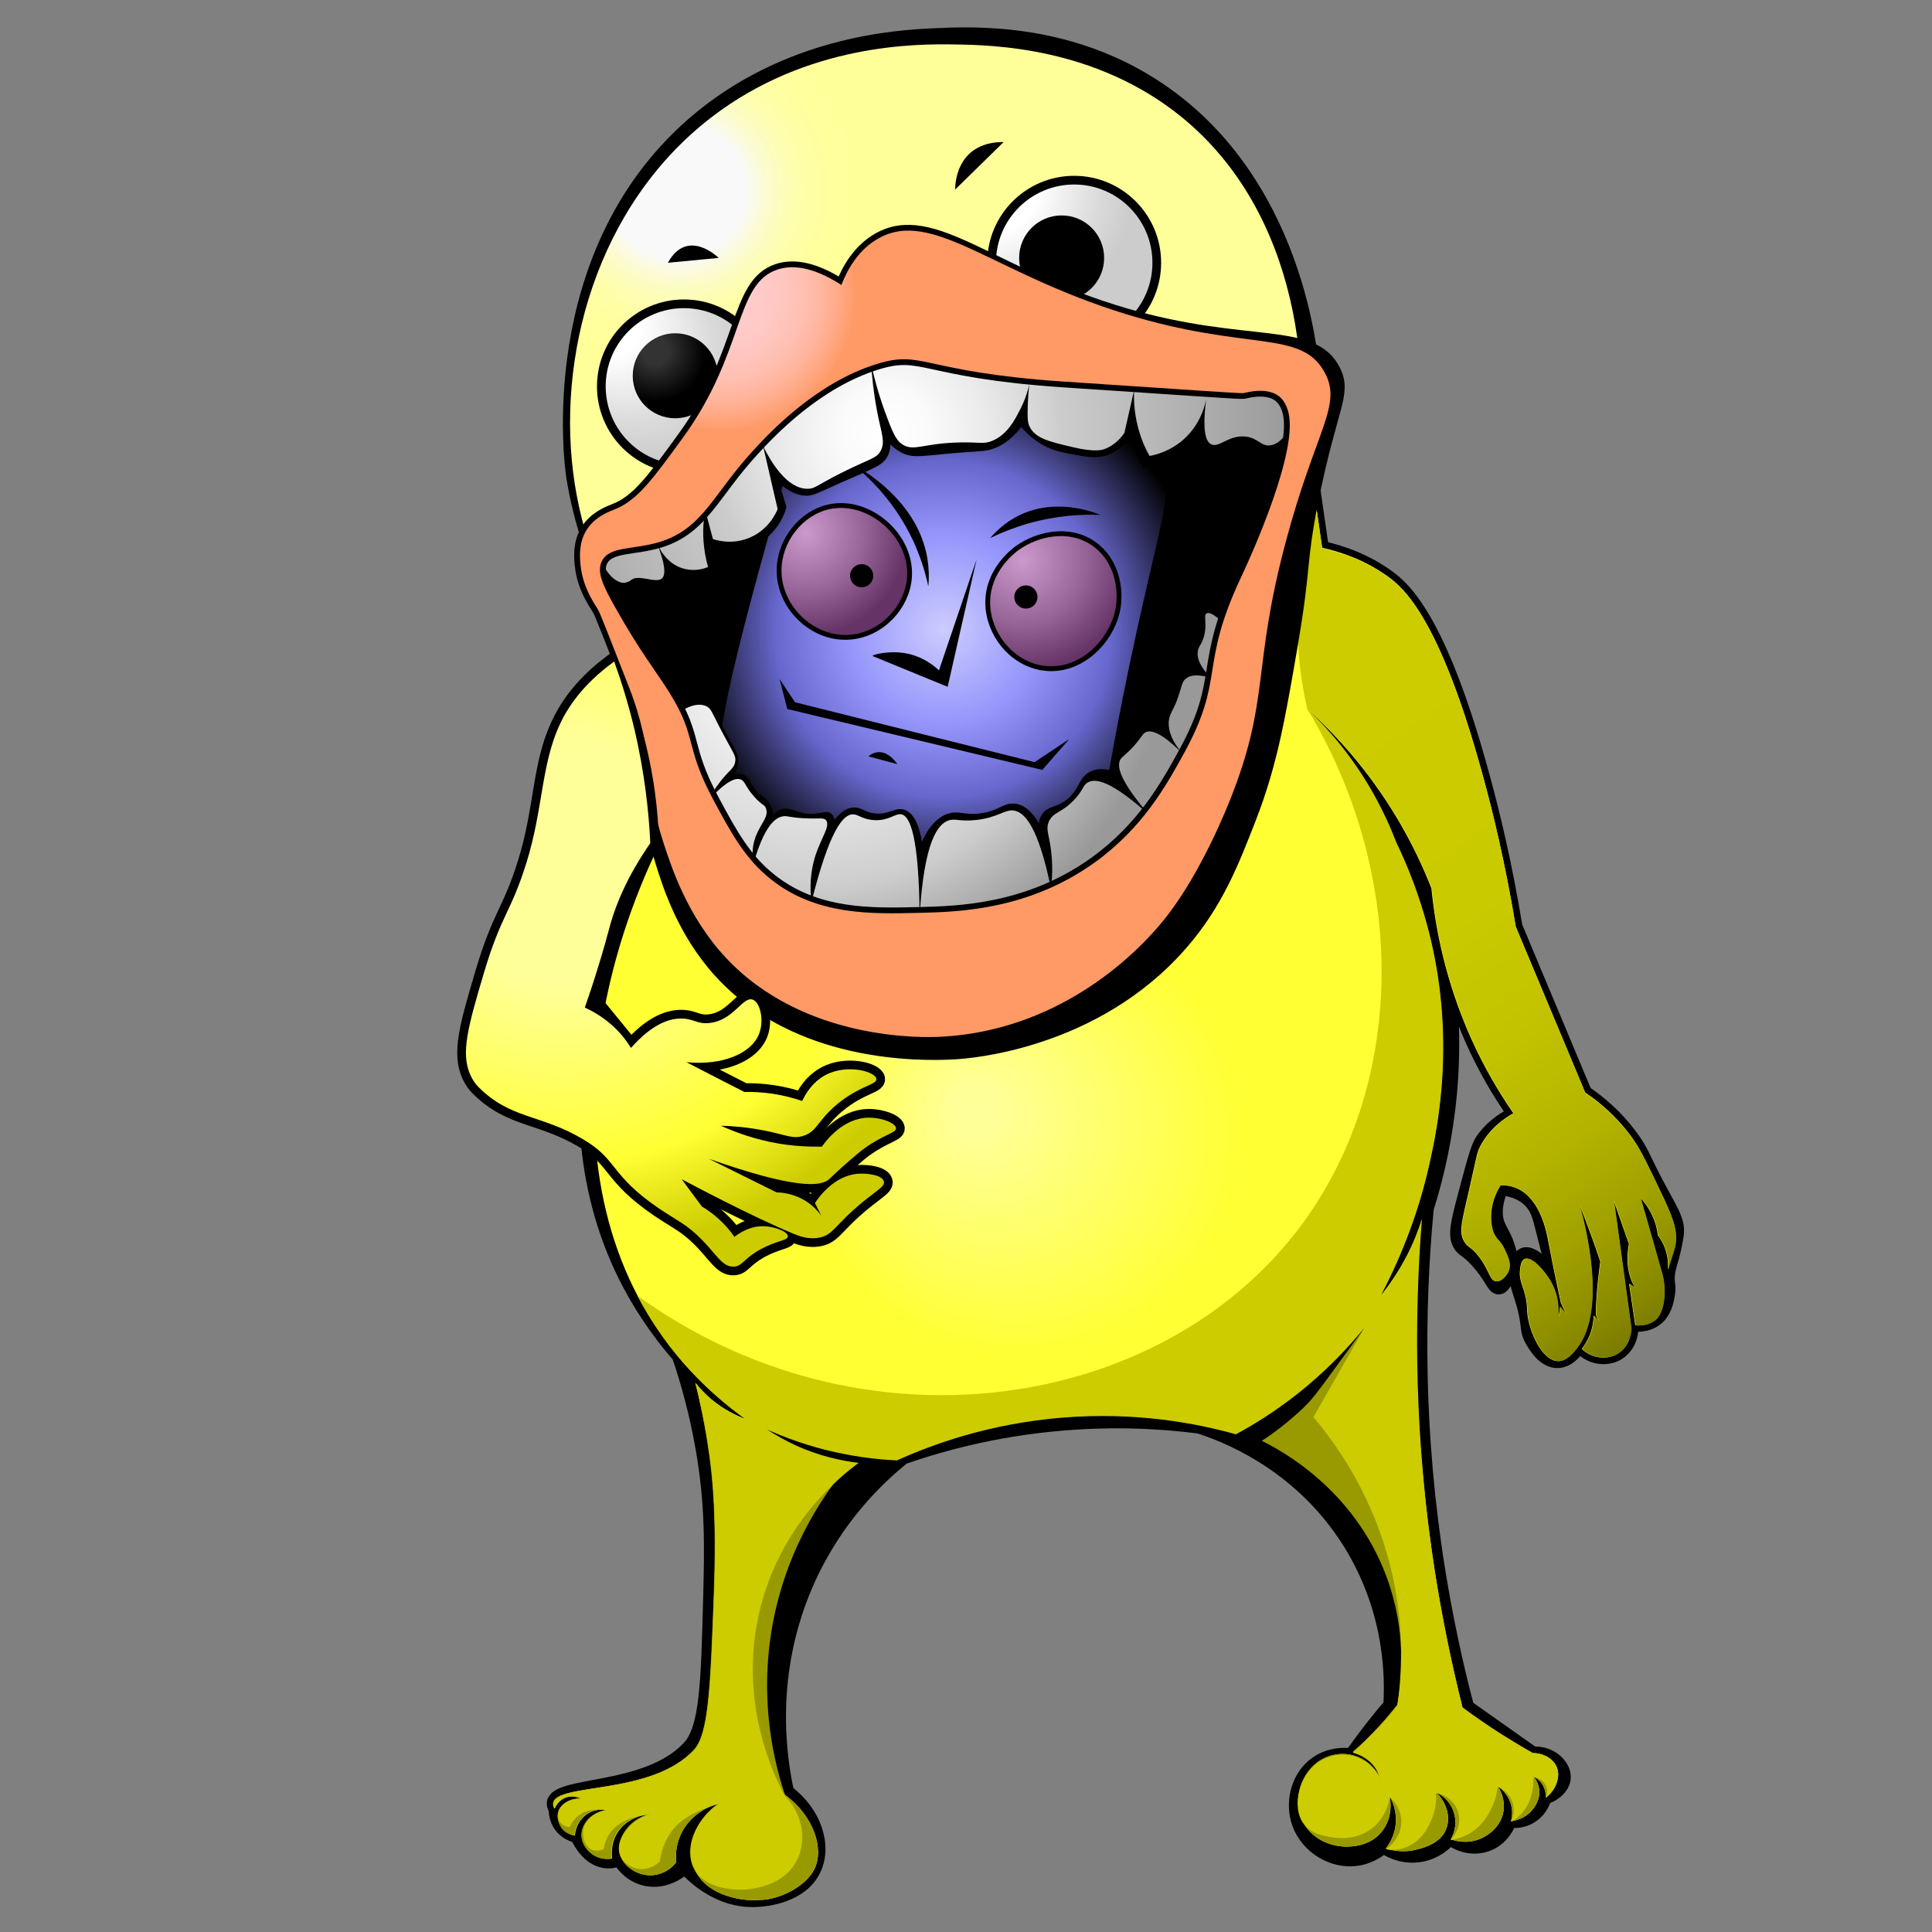 <?xml version="1.0" encoding="utf-8"?>
<!-- Generator: Adobe Illustrator 25.3.1, SVG Export Plug-In . SVG Version: 6.00 Build 0)  -->
<svg version="1.1" id="レイヤー_1" xmlns="http://www.w3.org/2000/svg" xmlns:xlink="http://www.w3.org/1999/xlink" x="0px"
	 y="0px" viewBox="0 0 1000 1000" style="enable-background:new 0 0 1000 1000;" xml:space="preserve">
<rect x="0" y="0" width="1000" height="1000" fill="#808080" stroke="none"/>
<style type="text/css">
	.st0{stroke:#000000;stroke-width:7;stroke-miterlimit:10;}
	.st1{fill:url(#SVGID_1_);}
	.st2{fill:url(#SVGID_2_);}
	.st3{fill:#999900;}
	.st4{fill:#CCCC00;}
	.st5{fill:url(#SVGID_3_);}
	.st6{stroke:#000000;stroke-width:2;stroke-miterlimit:10;}
	.st7{fill:url(#SVGID_4_);}
	.st8{stroke:#000000;stroke-width:9;stroke-miterlimit:10;}
	.st9{fill:url(#SVGID_5_);}
	.st10{fill:url(#SVGID_6_);}
	.st11{fill:url(#SVGID_7_);}
	.st12{fill:url(#SVGID_8_);stroke:#000000;stroke-miterlimit:10;}
	.st13{stroke:#000000;stroke-width:5;stroke-miterlimit:10;}
	.st14{fill:url(#SVGID_9_);}
	.st15{fill:url(#SVGID_10_);}
	.st16{stroke:#000000;stroke-miterlimit:10;}
	.st17{stroke:#000000;stroke-width:3;stroke-miterlimit:10;}
	.st18{fill:url(#SVGID_11_);}
	.st19{fill:url(#SVGID_12_);}
	.st20{stroke:#000000;stroke-width:6;stroke-miterlimit:10;}
	.st21{fill:url(#SVGID_13_);}
	.st22{fill:url(#SVGID_14_);}
</style>
<g id="body_1_">
	<path class="st0" d="M856.5,610.5c-6.1-11.8-6.7-14.8-12-22c-4.4-6-11.8-14.8-24-23c-12-28.7-24-57.3-36-86
		c-5.4-32.8-11.9-59.5-17-78c-22.2-81.4-41-97.2-49-103c-11.6-8.4-23.9-12.7-34.2-15c-1.9-13.3-3.9-26.7-5.8-40
		c-116.3,30.3-232.7,60.7-349,91c2.3,34,4.7,68,7,102c-11,22.2-60.7,127.9-13,224c6.5,13,15.6,27.6,28.5,42.2
		c-0.2-0.1-0.3-0.2-0.5-0.2c4,11.8,8.6,27.7,12,47c5.1,29.2,4.6,51.2,4,76c-1.2,46.1-1.8,69.2-11,79c-22,23.6-69.6,17.8-70,29
		c0,1.3,0.6,2.4,1,3c0,1.1,0,5.2,3,9c3,3.8,7.2,4.7,8.2,4.9c0.2,0.5,4.8,12,14.8,13.1c2.7,0.3,5.1-0.3,7-1c0.9,1.4,4.9,7.9,13,10
		c11.6,3,20.5-5.5,21-6c1.9,2.2,16.4,18.6,38,17c3.2-0.2,22.3-1.6,29-16c5.7-12.2,0.4-29.2-14-40c-3.5-16-11.2-61,11-110
		c14.7-32.4,36.2-52.7,49-63c0,0,0,0-0.1,0c22.7-7.9,52.9-15.7,89.1-18c24.3-1.6,46-0.3,64,2c11,3.5,51.5,17.6,78,60
		c22.4,35.9,21.8,71.4,21,84c-3,3.5-6,7.2-9,11c-4,5.1-7.7,10.1-11.1,14.9c-2.6-0.4-10.6-0.9-17.9,4.1c-9.4,6.5-12.6,18.8-10,29
		c3.3,12.7,15.7,21.4,28,21c8.3-0.2,14.2-4.6,16.6-6.6c1.7,1.1,8.2,5.5,17.4,4.6c10-1,15.8-7.6,17-9c5.8,4.5,13.5,5.7,20,3
		c7.9-3.3,10.6-10.8,11-12c1.1,0.2,6.8,0.9,12-3c4.4-3.2,5.7-7.7,6-9c5.5-1.6,9.6-5.7,10-10c0.6-6.1-6.2-13.5-16-13
		c-11.3-8-22.7-16-34-24c-5.8-21.9-10.9-45.6-15-71c-11.3-70.6-10.8-133.9-6-186c-0.1,0.1-0.2,0.2-0.3,0.3
		c8.4-26.1,18.6-71.1,10.8-125.6c2.9,11.2,6.9,23.4,12.5,36.3c6.9,15.6,14.7,28.6,22,39c-4,1.9-10.1,5.5-15.2,12
		c-3.1,4-4,6.7-10.1,29.8c-3.7,13.9-5.5,21-2.8,25.7c1.9,3.3,3.4,2.6,8.7,8.3c7.8,8.3,8.8,14.4,11.7,14.2c1.7-0.1,4.1-2.2,6.6-12.9
		c-0.2-2.1-0.7-5.4-2-9.1c-1.7-5-3.5-7.3-4.6-9.9c-1.7-3.7-2.6-9.7,1.2-19.4c3.8,0.4,10.3,1.6,15.1,6.6c3.5,3.7,4.5,7.6,6.3,14.7
		c1.3,5.3,3.5,14,6.7,25.8c-6.3-9.2-12.9-14.6-16.5-13c-3.2,1.3-3.6,7.9-3.7,9.9c-0.3,5.1,1.1,8,2.9,13.9c4.1,13.5,1.6,14.8,5.2,21
		c1.6,2.7,6.3,10.8,13.4,10.5c6.4-0.2,10.5-7.1,11-8c5.2,6.2,13.8,7.7,20,4c4.9-3,7.7-8.9,7-15c1.7,0.3,8,1,13-3
		c4.4-3.6,5.4-8.9,6-12.4c1-5.5-0.7-5.4,0.2-11.7c0.7-4.3,1.6-5.4,3.2-12.7c0.6-3,1.1-5.6,1.2-6.5
		C869.1,631.5,864.6,626.1,856.5,610.5z M728.5,422.4c9,19.5,13,37.2,15,50.1c0.1,0.5,0.1,1,0.2,1.5
		C732.2,427.7,718.7,401.2,728.5,422.4z"/>
	
		<radialGradient id="SVGID_1_" cx="576.949" cy="613.532" r="332.675" fx="501.688" fy="573.043" gradientUnits="userSpaceOnUse">
		<stop  offset="3.266288e-02" style="stop-color:#FFFF99"/>
		<stop  offset="0.347" style="stop-color:#FFFF33"/>
	</radialGradient>
	<path class="st1" d="M856.5,610.5c-5.2-10.8-7.9-16.3-12-22c-4.4-6-11.8-14.8-24-23c-12-28.7-24-57.3-36-86
		c-5.4-32.8-11.9-59.5-17-78c-22.2-81.4-41-97.2-49-103c-11.6-8.4-23.9-12.7-34.2-15c-1.9-13.3-3.8-26.7-5.8-40
		c-116.3,30.3-232.7,60.7-349,91c2.3,34,4.7,68,7,102c-7.6,17.6-64.7,154.5,5.8,254.3c9.7,13.8,23.6,29.3,43.6,43.7
		c-4.8-1.8-11.3-4.9-17.8-10.3c-3.4-2.9-6.1-5.9-8.2-8.5c2.3,9,5.2,21.7,7.3,36.9c1.8,12.9,3.9,33.2,2.4,72.8
		c-1.8,48.1-2.7,72.2-10.4,80.4c-22.4,23.9-72.3,16.7-72.8,27.8c-0.1,1.1,0.4,2,0.7,2.5c0.2-0.5,1.6-4.3,5.8-5.8
		c4-1.4,7.4,0.4,7.9,0.7c-5.7-0.4-10.6,2.8-11.8,7c-1,3.8,1.2,7.2,1.5,7.7c2.4,3.7,6.5,4.3,7.1,4.4c0-0.9,0.4-6.1,4.8-10
		c4.9-4.4,11-3.4,11.8-3.3c-8,1.1-13.4,7.4-13.1,13.5c0.2,4.4,3.3,8.4,7.1,10.4c3.7,1.9,7.3,1.5,8.6,1.3c-0.2-2.1-0.6-7.1,2.1-12.2
		c5.1-9.7,16.5-10.8,17.4-10.9c-11.5,3.3-17.4,13.5-15.2,21.2c1.6,5.3,6.9,9.1,12.2,10.2c6.2,1.3,12.7-1.2,16.7-6.4
		c-0.3-3.1-0.3-8.2,2.1-13.8c5.4-12.5,18.2-16.3,20.2-16.9c-12.2,8.2-17.2,22.6-13,33.6c5.3,13.8,23.4,17.3,33.2,16.7
		c0.1-0.1,0.4-0.1,0.8-0.1c9.3,0,23.4-6.4,28.2-15.9c5.2-10.4-0.2-27.5-15.2-38.5c-7.3-11.6-15.2-27.2-20.5-46.6
		c-12.5-45.8-2.8-85.1,3.2-103.6c2.7-13.1,5.4-26.2,8.1-39.3c9.4,4.2,21.4,8.7,35.6,11.8c11.9,2.6,22.6,3.8,31.7,4.2
		c18.5-8.4,47.8-19,85.2-22.1c38.7-3.2,70.3,3,90.2,8.6c9.4-5.1,19.9-11.6,30.9-20.2c15.5-12.1,27.2-24.6,35.8-35.2
		c-8.9,15.5-17.7,31-26.6,46.5c8.6,10.7,32.5,42.3,41.6,79.4c3.8,15.5,4.6,30.5,4.6,30.5c0.9,16-0.9,29.5-2.8,39.3
		c-2.9,3.8-6.3,7.8-10.1,11.9c-4.5,4.8-8.8,9-13,12.6c2.2,0.6,7.4,2.3,11.2,7.3c1.8,2.4,2.9,5.9,2.7,5.5c-1-1.7-4.2-7.4-11.2-10.2
		c-7-2.9-14.3-1.4-19.2,1.5c-10.2,6-15.3,21.1-9,32.6c5.3,9.7,16.5,13,24.8,12.2c2.4-0.2,10-0.9,15.4-7.3c6.5-7.7,4.7-17.3,4.4-18.6
		c1.1,1.9,3.4,6.5,3.2,12.8c-0.2,7.5-3.9,12.5-5.2,14.2c2.9,0.9,9.1,2.4,16.4,0.4c3.9-1,12.5-3.4,15.1-11.2c2-6-0.2-13.2-5.4-18.3
		c1,0.4,7.1,3.5,9.2,10.7c2.1,7-1.1,12.7-1.7,13.6c1.9,0.7,8.1,2.6,14.9-0.1c1-0.3,10.8-4.4,12.4-14.4c1-6.6-2.1-11.7-3-13.1
		c1.3,0.9,6.4,4.9,7.3,11.7c0.4,2.6,0,4.9-0.4,6.5c1.5-0.2,6.2-0.8,10-4.7c1.3-1.3,5.5-6,4.5-12.2c-0.5-3-2-5.2-2.9-6.3
		c0.9,0.5,3.3,1.9,4.9,4.7c1.5,2.6,1.5,5.1,1.5,6.2c1.2-0.9,3.4-2.6,4.9-5.7c0.4-0.9,2.5-5.3,0.8-9.7c-1.7-4.5-6.7-7.4-12.5-7.5
		c-5.2-2.9-10.5-6.1-15.9-9.5c-7.4-4.7-14.2-9.4-20.5-14.1c-5.5-22-10.4-45.7-14.4-70.9c-9.9-63.7-11-121.3-8.3-170.3
		c-0.5,3.4-2,10.4-7.2,17.3c-4.4,5.8-9.4,9-12.4,10.5c8.3-15.7,18.7-38.9,25.2-68.4c4.1-18.4,14-65.4-1-122
		c-11.5-43.6-32.8-74.1-44.1-90c-7.1-9.9-13.6-17.8-18.3-23.3c14.3,12.9,31.7,31.6,46.9,57.1c7.6,12.8,13.3,25,17.6,36
		c2,20.2,7.1,47.6,20.4,77.4c6.9,15.4,14.6,28.3,22,39c-4.8,2.7-12.3,7.9-17.1,17c-1.8,3.4-1.6,4.2-5.4,20.9
		c-4.3,18.9-5.9,23.6-2.9,28.6c2,3.4,3.4,2.3,7.6,7.8c5.5,7.2,5.5,12.3,8.8,12.7c2.7,0.3,5.6-2.9,6.6-5.6c1.2-3.4-0.2-6.7-1.9-10.3
		c-2.5-5.6-4.2-5.1-6-9.3c-1.1-2.6-2.2-8.4-0.4-15.4c0.6-2.2,1.7-5.5,4-9.1c2-0.1,5.6,0.1,9.4,2c1.5,0.7,4,2.2,6.6,5.4
		c6.2,7.4,8.1,17.9,8.8,21.8c1.4,7.2,3.4,17.5,6.5,31.7c0.9,2,1.8,3.9,2.8,5.9c-1.1-1.3-2.1-2.6-3.2-3.9c-0.5,4.2-0.8,5.1-0.9,5.1
		c-0.3,0,0.3-4.2-0.6-9c-0.2-1-1.1-6-4.7-11.3c-2.7-4.1-8.7-11-12.1-9.6c-2,0.8-2.3,4.2-2.5,6.1c-0.5,5.1,1.7,7.6,3.1,14.3
		c0.8,4,0.4,5.1,0.8,8.4c1.3,10.3,8,23.7,15.5,24.1c4.8,0.3,8.6-4.8,10.3-7c15.1-19.9,4.3-62.3,1-74.4c0,0,0,0,0,0
		c0,0,3.4,8.7,6.2,16.4c1.2,3.2,2.8,7.8,4.7,13.5c-2.2,15.7-2.5,27.2-2.1,28.2c0.1,0.1,1,1.8,1.2,2.1c0.1,0.2,0.2,0.3,0.3,0.5
		c-0.9-1-1.9-1.9-2.8-2.9c-0.1,2.4-0.5,6-2,10c-1.3,3.2-2.9,5.6-4.2,7.3c5.2,4.9,12.8,5.9,18.5,2.5c7.1-4.2,7.1-12.9,7.1-13.3
		c-3-21.9-6-43.9-9-65.8c2.6,7.4,5.2,14.8,7.8,22.2c-1.1,6-1.4,13.8,2.3,21.1c0.3,0.5,0.6,1.1,0.9,1.6c-1-0.7-2.1-1.4-3.1-2.1
		c1.1,7.2,2.1,14.4,3.2,21.6c2.6,0.2,7.4,0,10.9-3.2c0,0,5.2-4.7,4-18c-0.3-2.8-0.8-4.8-1-5.4c-2.2-7.8-6.1-21.6-11.2-39.3
		c1.8,1.9,4.2,4.9,6.1,9.1c1.9,4,2.6,7.7,2.9,10.2c1,1.3,2,2.9,2.9,4.8c2.4,5.2,2.5,10.1,2.3,13c0.4-1.5,0.9-3.1,1.4-4.7
		c0.7-2.3,1.4-4.5,2.1-6.6c0,0,0.6-2.5,0.6-5.1C867.6,633.5,863.9,625.8,856.5,610.5z"/>
	<linearGradient id="SVGID_2_" gradientUnits="userSpaceOnUse" x1="674.516" y1="374.204" x2="924.911" y2="741.541">
		<stop  offset="0" style="stop-color:#CCCC00"/>
		<stop  offset="0.292" style="stop-color:#CACA00"/>
		<stop  offset="0.448" style="stop-color:#C2C200"/>
		<stop  offset="0.571" style="stop-color:#B4B400"/>
		<stop  offset="0.678" style="stop-color:#A1A100"/>
		<stop  offset="0.774" style="stop-color:#888800"/>
		<stop  offset="0.861" style="stop-color:#6A6A00"/>
		<stop  offset="0.87" style="stop-color:#666600"/>
	</linearGradient>
	<path class="st2" d="M676.6,366.7c7.6,6.8,16,15.3,24.6,25.5c0,0,0.1,0.1,0.1,0.1l0,0.1c7.5,9,15.1,19.4,22.2,31.4
		c7.6,12.8,13.3,25,17.6,36c2,20.2,7.1,47.6,20.4,77.4c6.9,15.4,14.6,28.3,22,39c-4.8,2.7-12.3,7.9-17.1,17
		c-1.8,3.4-1.6,4.2-5.4,20.9c-4.3,18.9-5.9,23.6-2.9,28.6c2,3.4,3.4,2.3,7.6,7.8c5.5,7.2,5.5,12.3,8.8,12.7c2.7,0.3,5.6-2.9,6.6-5.6
		c1.2-3.4-0.2-6.7-1.9-10.3c-2.5-5.6-4.2-5.1-6-9.3c-1.1-2.6-2.2-8.4-0.4-15.4c0.6-2.2,1.7-5.5,4-9.1c2-0.1,5.6,0.1,9.4,2
		c1.5,0.7,4,2.2,6.6,5.4c6.2,7.4,8.1,17.9,8.8,21.8c1.4,7.2,3.4,17.5,6.5,31.7c0.9,2,1.8,3.9,2.8,5.9c-1.1-1.3-2.1-2.6-3.2-3.9
		c-0.5,4.2-0.8,5.1-0.9,5.1c-0.3,0,0.3-4.2-0.6-9c-0.2-1-1.1-6-4.7-11.3c-2.7-4.1-8.7-11-12.1-9.6c-2,0.8-2.3,4.2-2.5,6.1
		c-0.5,5.1,1.7,7.6,3.1,14.3c0.8,4,0.4,5.1,0.8,8.4c1.3,10.3,8,23.7,15.5,24.1c4.8,0.3,8.6-4.8,10.3-7c15.1-19.9,4.3-62.3,1-74.4
		c0,0,0,0,0,0c0,0,3.4,8.7,6.2,16.4c1.2,3.2,2.8,7.8,4.7,13.5c-2.2,15.7-2.5,27.2-2.1,28.2c0.1,0.1,1,1.8,1.2,2.1
		c0.1,0.2,0.2,0.3,0.3,0.5c-0.9-1-1.9-1.9-2.8-2.9c-0.1,2.4-0.5,6-2,10c-1.3,3.2-2.9,5.6-4.2,7.3c5.2,4.9,12.8,5.9,18.5,2.5
		c7.1-4.2,7.1-12.9,7.1-13.3c-3-21.9-6-43.9-9-65.8c2.6,7.4,5.2,14.8,7.8,22.2c-1.1,6-1.4,13.8,2.3,21.1c0.3,0.5,0.6,1.1,0.9,1.6
		c-1-0.7-2.1-1.4-3.1-2.1c1.1,7.2,2.1,14.4,3.2,21.6c2.6,0.2,7.4,0,10.9-3.2c0,0,5.2-4.7,4-18c-0.3-2.8-0.8-4.8-1-5.4
		c-2.2-7.8-6.1-21.6-11.2-39.3c1.8,1.9,4.2,4.9,6.1,9.1c1.9,4,2.6,7.7,2.9,10.2c1,1.3,2,2.9,2.9,4.8c2.4,5.2,2.5,10.1,2.3,13
		c0.4-1.5,0.9-3.1,1.4-4.7c0.7-2.3,1.4-4.5,2.1-6.6c0,0,0.6-2.5,0.6-5.1c0.1-7-3.6-14.7-11-30c-5.2-10.8-7.9-16.3-12-22
		c-4.4-6-11.8-14.8-24-23c-12-28.7-24-57.3-36-86c-5.4-32.8-11.9-59.5-17-78c-22.2-81.4-41-97.2-49-103c-11.6-8.4-23.9-12.7-34.2-15
		c-0.9-6.3-1.8-12.6-2.7-18.8c0,0,0,0,0,0c-4,11.8-8.1,27.8-9.4,47.1C670.6,334.5,673.5,353.5,676.6,366.7z"/>
	<path class="st3" d="M350,963.9c-0.3-3.1-0.3-8.2,2.1-13.8c5.4-12.5,18.2-16.3,20.2-16.9c-12.2,8.2-17.2,22.6-13,33.6
		c5.3,13.8,23.4,17.3,33.2,16.7c0.1-0.1,0.4-0.1,0.8-0.1c9.3,0,23.4-6.4,28.2-15.9c5.2-10.4-0.2-27.5-15.2-38.5
		c-5-14.9-13.9-47.8-6.3-88.8c7.8-41.4,28.4-69.1,38.5-81.2c-7.3-1.4-13.4-3.1-18.1-4.6c-12.9-4.1-22.1-9-25-10.5
		c-3.7-2-4.5-2.7-10.8-6.4c-9.3-5.6-17.1-9.9-22.7-12.9c1.6,7,3.5,16.5,5.1,28c1.8,12.9,3.9,33.2,2.4,72.8
		c-1.8,48.1-2.7,72.2-10.4,80.4c-22.4,23.9-72.3,16.7-72.8,27.8c-0.1,1.1,0.4,2,0.7,2.5c0.2-0.5,1.6-4.3,5.8-5.8
		c4-1.4,7.4,0.4,7.9,0.7c-5.7-0.4-10.6,2.8-11.8,7c-1,3.8,1.2,7.2,1.5,7.7c2.4,3.7,6.5,4.3,7.1,4.4c0-0.9,0.4-6.1,4.8-10
		c4.9-4.4,11-3.4,11.8-3.3c-8,1.1-13.4,7.4-13.1,13.5c0.2,4.4,3.3,8.4,7.1,10.4c3.7,1.9,7.3,1.5,8.6,1.3c-0.2-2.1-0.6-7.1,2.1-12.2
		c5.1-9.7,16.5-10.8,17.4-10.9c-11.5,3.3-17.4,13.5-15.2,21.2c1.6,5.3,6.9,9.1,12.2,10.2C339.5,971.6,346,969.1,350,963.9z"/>
	<path class="st3" d="M793.4,907.4c-5.2-2.9-10.5-6.1-15.9-9.5c-7.4-4.7-14.2-9.4-20.5-14.1c-5.5-22-10.4-45.7-14.4-70.9
		c-9.9-63.7-11-121.3-8.3-170.3c-1.5,3.2-3.8,7.7-6.8,12.9c-6.8,12-12.3,19.5-21.8,32.5c-23.8,32.6-25.2,35.1-31.7,41.3
		c-7.2,6.7-14.3,12.2-20.9,16.5c9.4,4.6,47.4,24.6,64.4,69.9c10.8,28.8,8,54.4,5.8,66.6c-2.9,3.8-6.3,7.8-10.1,11.9
		c-4.5,4.8-8.8,9-13,12.6c2.2,0.6,7.4,2.3,11.2,7.3c1.8,2.4,2.9,5.9,2.7,5.5c-1-1.7-4.2-7.4-11.2-10.2c-7-2.9-14.3-1.4-19.2,1.5
		c-10.2,6-15.3,21.1-9,32.6c5.3,9.7,16.5,13,24.8,12.2c2.4-0.2,10-0.9,15.4-7.3c6.5-7.7,4.7-17.3,4.4-18.6c1.1,1.9,3.4,6.5,3.2,12.8
		c-0.2,7.5-3.9,12.5-5.2,14.2c2.9,0.9,9.1,2.4,16.4,0.4c3.9-1,12.5-3.4,15.1-11.2c2-6-0.2-13.2-5.4-18.3c1,0.4,7.1,3.5,9.2,10.7
		c2.1,7-1.1,12.7-1.7,13.6c1.9,0.7,8.1,2.6,14.9-0.1c1-0.3,10.8-4.4,12.4-14.4c1-6.6-2.1-11.7-3-13.1c1.3,0.9,6.4,4.9,7.3,11.7
		c0.4,2.6,0,4.9-0.4,6.5c1.5-0.2,6.2-0.8,10-4.7c1.3-1.3,5.5-6,4.5-12.2c-0.5-3-2-5.2-2.9-6.3c0.9,0.5,3.3,1.9,4.9,4.7
		c1.5,2.6,1.5,5.1,1.5,6.2c1.2-0.9,3.4-2.6,4.9-5.7c0.4-0.9,2.5-5.3,0.8-9.7C804.2,910.4,799.2,907.5,793.4,907.4z"/>
	<path class="st4" d="M805.9,914.9c-1.2-3.1-4-5-4.7-5.4c-2.2-1.3-4.9-2.1-7.8-2.1c-5.2-2.9-10.5-6.1-15.9-9.5
		c-7.4-4.7-14.2-9.4-20.5-14.1c-5.5-22-10.5-45.7-14.4-70.9c-10.6-68.6-10.7-130.4-6.6-182.1c-1.9,5.9-4.5,12.9-8.5,20.3
		c-4.2,7.9-8.7,14.3-12.7,19.3c14.3-27.3,21.5-51.6,25.2-68.4c4.1-18.4,14-65.4-1-122c-4.4-16.5-10.1-31.2-16.2-43.8
		c0,1.9,0.1,3.9,0.1,6.1l-0.1-6.1c-3-7.8-6.8-16.3-11.8-25.2c-10.9-19.5-23.7-34-34.4-44.2c53.1,88.3,50.9,196.2-4.2,268.9
		c-72,95.1-226.1,119-342.5,34.9c3.6,6.9,7.7,13.7,12.4,20.3c9.7,13.8,23.6,29.3,43.6,43.7c-4.8-1.8-11.3-4.9-17.8-10.3
		c-3.4-2.9-6.1-5.9-8.2-8.5c2.3,9,5.2,21.7,7.3,36.9c1.8,12.9,3.9,33.2,2.4,72.8c-1.8,48.1-2.7,72.2-10.4,80.4
		c-22.4,23.9-72.3,16.7-72.8,27.8c-0.1,1.1,0.4,2,0.7,2.5c0.2-0.5,1.6-4.3,5.8-5.8c4-1.4,7.4,0.4,7.9,0.7c-1.1-0.1-3-0.1-5.1,0.6
		c-0.8,0.3-5.8,2-6.7,6.4c-0.1,0.5-0.6,2.8,0.8,4.9c1.7,2.5,4.6,2.6,5,2.7c0.9-1.9,2.9-5.3,6.7-7.3c4.5-2.3,9.6-1.8,11.9-1.5
		c0.3,0,0.6,0.1,0.8,0.1c-1.4,0.1-4.1,0.6-6.8,2.4c-1.2,0.8-3.7,2.5-4.9,5.6c-1.6,4.2-0.4,10.6,3.8,12.4c2.5,1.1,5,0.2,6.2-0.3
		c0.7-4.7,2.6-7.7,3.8-9.1c5.6-7.1,15.8-8.3,19.6-8.8c0.1,0,0.2,0,0.3,0c-2.2,0.5-5.9,1.8-9.3,5.1c-1.4,1.3-8.9,8.8-5.9,16.1
		c1.6,3.9,5.6,6.3,9.4,6.9c6.4,1,10.7-3.4,11.1-3.8c1.6-10.9,6.7-16.6,8.7-18.6c6.4-6.4,16-9.4,21.1-11c0.4-0.1,0.7-0.2,0.9-0.3
		c-13.4,9-18,24-13,33.6c5.8,11.2,22.6,10.9,25,10.9c2.7-0.1,22.2-0.8,29-16.8c4.4-10.4,1.6-23.1-7-31.8
		c-4.6-8.5-26.4-50.8-11.3-102.1c11.9-40.6,39.9-63.1,49.5-70.2c-8.8-1.1-20.4-3.5-32.8-9.2c-5.6-2.6-10.4-5.4-14.6-8.1
		c9.4,4.2,21.4,8.7,35.6,11.8c11.9,2.6,22.6,3.8,31.7,4.2c18.5-8.4,47.8-19,85.2-22.1c38.7-3.2,70.3,3,90.2,8.6
		c9.4-5.1,19.9-11.6,30.9-20.2c15.5-12.1,27.2-24.6,35.8-35.2c-8.9,15.5-17.7,31-26.6,46.5c11.9,14,32.6,42.5,41.4,84
		c5.6,26.7,4.3,49.6,2.1,65.2c-2.9,3.8-6.3,7.8-10.1,11.9c-4.5,4.8-8.8,9-13,12.6c2.2,0.6,7.4,2.3,11.2,7.3c1.8,2.4,2.9,5.9,2.7,5.5
		c-1-1.7-4.2-7.4-11.2-10.2c-7-2.9-14.3-1.4-19.2,1.5c-11.1,6.6-15.6,23.6-9,32.6c3.9,5.3,10.5,6.4,14.2,7c2.5,0.4,13.1,2.2,21.8-5
		c6.8-5.7,8.3-13.3,8.6-15.7c0.8,0.6,6.1,5.3,6,12.9c-0.1,8.9-7.5,13.8-8,14.1c2.2,0.3,6.1,0.6,10.3-1c8.8-3.3,12.3-11.8,13.5-14.7
		c1-2.5,2.6-7.2,2.2-13.4c5.8,1,10.5,5.3,11.7,10.9c1.7,7.6-4,13.1-4.2,13.4c2.2-0.3,5.7-1.1,9.3-3.1c7.6-4.2,10.8-11.1,12.2-14
		c1.1-2.3,2.4-5.9,2.9-10.5c0.7,0.3,6.3,2.7,7.9,8.9c1.2,4.5-0.5,8.3-1,9.3c1.5-0.8,3.6-2.2,5.6-4.5c3.3-3.7,4.5-7.6,5-9.6
		c1-3.4,1.1-6.6,1-9.1c3.3,0.5,6,2.6,6.8,5.4c0.8,2.6-0.1,4.8-0.4,5.5C805.5,925.9,807.8,919.6,805.9,914.9z"/>
	
		<radialGradient id="SVGID_3_" cx="727.803" cy="659.236" r="0.446" fx="727.702" fy="659.181" gradientUnits="userSpaceOnUse">
		<stop  offset="3.266288e-02" style="stop-color:#FFFF99"/>
		<stop  offset="0.347" style="stop-color:#FFFF33"/>
	</radialGradient>
	<path class="st5" d="M727.2,659.1c0.4,0.1,0.8,0.2,1.2,0.3"/>
</g>
<g id="head_1_">
	<path class="st6" d="M682.1,195.4C687.9,296.8,613,427.4,494,431c-103.6,3.1-185.4-91.7-199.9-184c-0.8-4.8-16.3-115.5,62.8-184.6
		c48.8-42.5,106.7-45.9,127-46.8c19.9-0.9,67.9-3,113.7,26.1C674.6,90.6,681.6,186.3,682.1,195.4z"/>
	
		<radialGradient id="SVGID_4_" cx="353.28" cy="96.382" r="171.091" fx="349.776" fy="99.386" gradientUnits="userSpaceOnUse">
		<stop  offset="0.206" style="stop-color:#F9F9F9"/>
		<stop  offset="0.249" style="stop-color:#FBFBDC"/>
		<stop  offset="0.296" style="stop-color:#FCFCC3"/>
		<stop  offset="0.349" style="stop-color:#FEFEB0"/>
		<stop  offset="0.412" style="stop-color:#FEFEA3"/>
		<stop  offset="0.491" style="stop-color:#FFFF9B"/>
		<stop  offset="0.646" style="stop-color:#FFFF99"/>
	</radialGradient>
	<path class="st7" d="M669.3,255.1C654.4,329.2,593.4,425.8,494,431c-102.8,5.4-182.4-90.5-196.5-180.5
		c-10.2-65.1,11.2-144.2,71-190C418.2,22.4,474.7,22.7,494,23c19.7,0.3,72.9,1.3,117.5,37.5C672.7,110.3,680.9,196.9,669.3,255.1z"
		/>
</g>
<g id="parts">
	<circle class="st8" cx="556" cy="136" r="40.5"/>
	<circle class="st8" cx="354" cy="200" r="40.5"/>
	<radialGradient id="SVGID_5_" cx="511.955" cy="95.924" r="113.188" gradientUnits="userSpaceOnUse">
		<stop  offset="0.223" style="stop-color:#FFFFFF"/>
		<stop  offset="0.507" style="stop-color:#DADADA"/>
		<stop  offset="0.659" style="stop-color:#CCCCCC"/>
	</radialGradient>
	<circle class="st9" cx="556" cy="136" r="40.5"/>
	<radialGradient id="SVGID_6_" cx="354" cy="200" r="79.824" fx="302.134" fy="157.546" gradientUnits="userSpaceOnUse">
		<stop  offset="0.223" style="stop-color:#FFFFFF"/>
		<stop  offset="0.507" style="stop-color:#DADADA"/>
		<stop  offset="0.659" style="stop-color:#CCCCCC"/>
	</radialGradient>
	<circle class="st10" cx="354" cy="200" r="40.5"/>
	<circle cx="549.5" cy="133.5" r="22"/>
	<radialGradient id="SVGID_7_" cx="339.064" cy="181.681" r="26.015" gradientUnits="userSpaceOnUse">
		<stop  offset="0.261" style="stop-color:#333333"/>
		<stop  offset="0.557" style="stop-color:#1E1E1E"/>
		<stop  offset="0.997" style="stop-color:#000000"/>
	</radialGradient>
	<circle class="st11" cx="349.5" cy="194.5" r="22"/>
	<path d="M494.4,98.1c0,0-0.9-24.6,25.1-24.6L494.4,98.1z"/>
	<path d="M372,133.5c0,0-16.1-16-26.3,2.5L372,133.5z"/>
</g>
<g id="mouth1">
	<path d="M303.5,274.5c4.3-7.1,11.8-9.7,15-11c11.4-4.6,19.3-15.4,35-37c32.2-44.2,26.6-79.7,49-87c6.5-2.1,16.9-2.4,33,8
		c3-7.7,8.5-18,19-24c27.9-15.9,58.8,17.7,128,39c63.2,19.5,90.7,7.9,103,30c9.6,17.3-4.4,29.4-20,88c-17.7,66.4-7.8,80.8-29,134
		c-10.5,26.2-16.7,41.9-32,59c-42.7,47.7-105.9,50.3-123,51c-24.9,1-73.1,3-106-29c-18.7-18.2-26.2-41.3-32-59
		c-11-33.6-4.2-45.6-18-81c-10-25.5-14.9-38.3-16-40c-2.9-4.7-7.9-12.1-9-23C300.1,288.8,299.4,281.2,303.5,274.5z"/>
</g>
<g id="face">
	<radialGradient id="SVGID_8_" cx="488.356" cy="325.653" r="136.255" gradientUnits="userSpaceOnUse">
		<stop  offset="0" style="stop-color:#CCCCFF"/>
		<stop  offset="0.354" style="stop-color:#9696FC"/>
		<stop  offset="0.642" style="stop-color:#6666CC"/>
		<stop  offset="1" style="stop-color:#000000"/>
	</radialGradient>
	<path class="st12" d="M588.5,328.5c-21.1,96.5-15.4,105.3-32,122c-29.3,29.4-82.7,37.7-125,18c-6.9-3.2-41.4-20.1-56-58
		c-6.5-16.8-6.6-31.3,22-134c18.9-68.1,23.8-79.1,37-89c31-23.3,72.9-14.1,87-11c12.1,2.7,61.5,13.5,79,52
		C609.7,248.7,603.2,261.3,588.5,328.5z"/>
</g>
<g id="faceParts_1_">
	<path class="st13" d="M577.5,314.5c-2.8,16.5-19,33.1-38,30c-15.6-2.6-26.9-17.3-27-32.5c-0.1-16.6,13.3-26.3,15-27.5
		c9.5-6.7,25.5-10.8,38-2C576.6,290.3,579.2,304.4,577.5,314.5z"/>
	<path class="st13" d="M469.5,298.5c-0.9,14.7-13.3,28.4-29,30c-18.8,1.9-35.9-14.4-36-33c-0.1-15,10.9-29,25-32
		C449.4,259.3,470.8,277.9,469.5,298.5z"/>
	<radialGradient id="SVGID_9_" cx="529.229" cy="290.064" r="61.105" gradientUnits="userSpaceOnUse">
		<stop  offset="0" style="stop-color:#CC99CC"/>
		<stop  offset="0.518" style="stop-color:#996699"/>
		<stop  offset="0.934" style="stop-color:#663366"/>
	</radialGradient>
	<path class="st14" d="M577.5,314.5c-2.8,16.5-19,33.1-38,30c-15.6-2.6-26.9-17.3-27-32.5c-0.1-16.6,13.3-26.3,15-27.5
		c9.5-6.7,25.5-10.8,38-2C576.6,290.3,579.2,304.4,577.5,314.5z"/>
	<radialGradient id="SVGID_10_" cx="417.026" cy="276" r="56.998" gradientUnits="userSpaceOnUse">
		<stop  offset="0" style="stop-color:#CC99CC"/>
		<stop  offset="0.518" style="stop-color:#996699"/>
		<stop  offset="0.934" style="stop-color:#663366"/>
	</radialGradient>
	<path class="st15" d="M469.5,298.5c-0.9,14.7-13.3,28.4-29,30c-18.8,1.9-35.9-14.4-36-33c-0.1-15,10.9-29,25-32
		C449.4,259.3,470.8,277.9,469.5,298.5z"/>
	<path d="M451.5,339.5c1.5-1.2,9.9-2.6,16.5-1.5c9.5,1.5,15.7,6.8,18,9c6.5-19.2,13-38.3,19.5-57.5l-15,66L451.5,339.5z"/>
	<polygon points="403.5,351.5 411.5,363.5 535.5,394.5 553.5,382.5 539.5,398.5 407.5,367 	"/>
	<path d="M449.5,391.5c0,0,7-7,15,4L449.5,391.5z"/>
	<path d="M480.5,303.5c0.5-5.5,0.2-10.4-0.5-14.5c-4.9-29.2-32.2-45.2-39-49c8.8,7,22.2,19.8,31.5,39.6
		C476.6,288.4,479,296.6,480.5,303.5z"/>
	<path d="M527,267c19.1-9.6,38.6-2.1,42.5-0.5c-9.6-0.4-22.8,0.3-37.5,4.5c-7.5,2.2-14,4.8-19.5,7.5
		C515.6,274.9,520.3,270.4,527,267z"/>
	<circle class="st16" cx="531" cy="309" r="5.5"/>
	<circle class="st16" cx="446" cy="298" r="5.5"/>
</g>
<g id="teeth_1_">
	<path class="st17" d="M458.5,224.5c0.7,2.3,1.5,6.2,0,10c-2.1,5.3-6.9,6.4-24,14c-12.7,5.7-14.5,7-18.5,6.5
		c-8.7-1.1-14.4-9-16.5-12.5c2,6.7,4,13.3,6,20c-0.5,1.9-4,12.9-15,18c-1.8,0.8-9.7,4.5-18.5,1.5c-2.9-1-5.1-2.4-6.5-3.5
		c-0.1,2.1-0.1,4.5,0,7c0.2,3,0.5,5.7,1,8c-2.2,0.7-6.6,1.8-12,1c-4.4-0.7-7.6-2.3-9.5-3.5c0.3,5.5-1.7,7.7-2.5,8.5
		c-1.1,1-2.4,1.5-13,2c-6.7,0.3-7.4,0.2-8,0c-5.5-1.6-8.6-7.4-10-11c10.8-14.1,27-33.7,49-55c39.2-38,62.1-60.2,95.5-68.5
		c30.2-7.5,44.7,2.5,117,17c44.4,8.9,80.6,13.6,103,16c-2.8,7.2-5.7,14.3-8.5,21.5c-1.7,7.1-4.6,9.8-7,11c-5.2,2.5-8.7-2.2-19-2
		c-8.6,0.2-12.2,3.5-16,1c-2.9-1.9-3.8-5.9-4-9c-1.3,2-3,4-5,6c-8.4,8.3-18.4,11-24,12c-1.4-2.7-2.8-6-4-10c-1.1-3.7-1.7-7.1-2-10
		c-1.7,3.5-6.4,11.7-15,14c-4.8,1.3-9.4,0.4-17-1c-4.1-0.8-7.3-1.4-11-3c-3.3-1.5-9.4-4.7-15-12c-2.5,3.7-6.9,9.1-14,12
		c-3.8,1.5-5.9,1.5-14,2c-23,1.6-27.5,3.8-34,0C464.4,231.3,461.3,229,458.5,224.5z"/>
	<path class="st17" d="M476.5,441.5c4.7-13.4,10.5-17.7,15-19c5.2-1.5,7.4,1.1,16,0c10.2-1.3,12.5-5.8,18-5c4,0.6,9.6,4,15,18
		c-1.4-3.9-2.4-9.1,0-13c2.5-4,6.3-2.8,12-7c7.8-5.7,6.7-12.3,13-15c2.4-1.1,6.5-1.7,13,1c-1.2-1.7-2.6-4.3-2-7c0.7-3.2,3.5-3.4,7-8
		c3.6-4.7,2.7-7.1,6-9c3.1-1.8,6.5-1.1,7-1c3.6,0.8,5.5,3.3,6,4c0.5-4.3,1.3-8,2-11c1.2-4.8,2.5-8.1,4-12c2.3-6,2.9-7.1,4-8
		c2.9-2.4,6.9-2.3,9-2c-2.4-3-5-7.4-4-12c0.5-2.4,1.6-2.7,3-6c3.3-7.4,0.9-12.9,3-14c1.1-0.6,3.5,0,9.5,6.7
		c0.7,9.9,4.9,87.6-53.5,138.3c-8.4,7.3-40.8,34.6-90,37c-13,0.6-48.5,1.9-82-21c-52.4-35.8-55.3-100.3-55.5-108.1
		c2.3-1.5,8.5-5.2,13.5-2.9c2.6,1.2,2.9,3.1,7,11c6.4,12.2,8.3,13.7,8,18c-0.2,2.1-1,6.3-6,11c5.2-3.7,8.2-3.7,10-3
		c3.1,1.3,2.1,4.6,7,9c2.4,2.2,4.5,3,6,6c1,2,1,3.5,1,4c-0.1,2.3-1.3,4-2,5c-1.5,2.1-3.3,5.3-5,10c3.1-6.3,6.6-10.5,9-13
		c1.7-1.8,2.7-2.5,4-3c3.9-1.5,6.3,1.1,12,2c7.4,1.2,10.9-2.1,13,0c1.2,1.2,1.9,3.9-1,11c5-11.1,9.7-13.7,13-14
		c3.8-0.4,5.1,2.3,11,3c7.8,0.9,10.8-3.2,15-2C470.8,421.5,474.8,425.8,476.5,441.5z"/>
	<radialGradient id="SVGID_11_" cx="457.841" cy="224.331" r="226.422" gradientUnits="userSpaceOnUse">
		<stop  offset="0" style="stop-color:#FFFFFF"/>
		<stop  offset="0.104" style="stop-color:#FAFAFA"/>
		<stop  offset="0.236" style="stop-color:#EAEAEA"/>
		<stop  offset="0.381" style="stop-color:#D1D1D1"/>
		<stop  offset="0.403" style="stop-color:#CCCCCC"/>
		<stop  offset="0.934" style="stop-color:#999999"/>
	</radialGradient>
	<path class="st18" d="M451,189c0.3,5.7,1.1,14,3,24c2.3,11.8,4.2,15.4,2,20c-2.2,4.5-5.6,4.2-21,12c-12.4,6.3-13.2,8-17,8
		c-10.6,0-18.8-13.6-23-22c2.5,10.8,5,21.7,7.5,32.5c-0.7,1.7-4.6,10.9-15,15c-8.7,3.5-16.4,1.2-18.5,0.5c-1.3-5-2.7-10-4-15
		c-1.1,6.1-1.6,14.1,0,23c0.4,2.3,0.9,4.5,1.5,6.5c-2,0.8-6.5,2.3-12,1c-10.2-2.4-14.1-12.6-14.5-13.5c5,12.7,4.3,17.1,2.5,18.5
		c-3.2,2.5-11.5-2.2-15.5,0.5c-0.5,0.4-2.8,2.1-5.3,1.6c0,0-0.1,0-0.2-0.1c-5.5-1.6-8.6-7.4-10-11c10.8-14.1,27-33.7,49-55
		c39.2-38,62.1-60.2,95.5-68.5c30.2-7.5,44.7,2.5,117,17c44.4,8.9,80.6,13.6,103,16c-2.8,7.2-5.7,14.3-8.5,21.5c-2,3.8-5.3,8.4-10,9
		c-4.8,0.6-6.3-3.7-12.5-4.5c-9-1.1-13.8,5.9-18,4c-2.9-1.3-5.3-7.1-2-28c-0.2,3-1.7,16.4-13,26c-6.5,5.5-13.3,7.3-17,8
		c-2.1-3.7-4.4-8.7-6-15c-2-7.6-2.2-14.3-2-19c-1.7,7.3-3.3,14.7-5,22c-1.5,2.3-4.9,6.5-10.5,8.5c-1.2,0.4-5,1.6-16-1
		c-12.3-2.9-19.4-4.5-22.5-10.5c-1.3-2.5-1.2-5.7-1-12c0.3-7.9,1.2-14.5,2-19c-0.4,6.4-1.9,14.2-6,22c-2.9,5.7-6.6,12.7-14,16
		c-4.6,2.1-6.5,0.8-17,1c-19.6,0.4-23.8,4.9-30,1c-3.5-2.3-5.4-7.2-9-17C454.4,203.1,452.3,194.7,451,189z"/>
	<radialGradient id="SVGID_12_" cx="422.974" cy="324.662" r="194.319" gradientUnits="userSpaceOnUse">
		<stop  offset="0" style="stop-color:#FFFFFF"/>
		<stop  offset="0.18" style="stop-color:#FAFAFA"/>
		<stop  offset="0.407" style="stop-color:#EAEAEA"/>
		<stop  offset="0.658" style="stop-color:#D1D1D1"/>
		<stop  offset="0.696" style="stop-color:#CCCCCC"/>
		<stop  offset="0.934" style="stop-color:#999999"/>
	</radialGradient>
	<path class="st19" d="M476,474c2.3-38.2,9.3-47.9,15.5-49.5c3.2-0.8,5.4,0.7,13,0c11.7-1.1,15.3-5.5,20-5c5.8,0.6,13,8.5,19.5,40.5
		c1-8.5,0.6-15.3,0-20c-1.1-8.4-2.9-11-1-15c2.3-4.8,6.4-4.1,13-11c4.8-5.1,4.4-7.5,7-9c4.1-2.4,12.7-0.6,32,17
		c-15.8-18.2-17.1-25.7-15-29c1-1.6,2.8-2.3,7-7s4.3-6.2,6-7c2.8-1.3,8.2-0.1,20,12c-8.4-8.9-8.3-15.6-8-18c0.5-4.6,2.9-5.2,6-16
		c0.8-2.7,1.1-4.2,2.5-5.5c3.5-3.2,9.8-1.7,13.5-0.5c-6.6-6.5-7.5-11-7-14c0.4-2.7,1.8-3,3-7c2.1-6.9-0.3-11.4,1.5-12.5
		c1-0.6,3.1-0.3,8.5,4.7c0.7,9.9,4.9,87.6-53.5,138.3c-8.4,7.3-40.8,34.6-90,37c-13,0.6-48.5,1.9-82-21
		c-52.4-35.8-55.3-100.3-55.5-108.1c2.3-1.5,8.5-5.2,13.5-2.9c2.6,1.2,2.9,3.1,7,11c7.1,13.6,8.7,14.6,8,18c-0.8,3.9-3.5,4-9.5,12.5
		c-2.3,3.2-3.9,6.1-5,8c10-11.1,14.9-12.6,17.5-11.5c2.3,1,2.2,3.7,7,9c4,4.5,5.2,3.8,6,6c1.8,5.1-4.6,9-6.5,18.5
		c-0.8,4.1-0.4,7.6,0,10c5.5-19.2,11.1-24,15.5-24.5c2.1-0.3,3.1,0.6,10,1c8.6,0.5,10.7-0.5,12,1c2.5,2.9-2.5,9.2-5.5,18.5
		c-2.8,8.8-2.8,17.2-2,24c9.3-37.4,16.5-45.6,21.5-45.5c2.8,0,5,2.7,11,3c7.6,0.4,10.9-3.6,14-3C471.2,422.3,475.6,433.5,476,474z"
		/>
</g>
<g id="レイヤー_4">
	<path class="st20" d="M691,192c-11.1-23.1-45.2-11.1-108.5-29.5c-69.1-20.1-99.7-55.1-128-39c-10.5,6-16,16.3-19,24
		c-16.1-10.4-26.5-10.1-33-8c-22.4,7.3-16.8,42.8-49,87c-15.7,21.6-23.6,32.4-35,37c-3.2,1.3-10.7,3.9-15,11c-4.1,6.7-3.4,14.3-3,18
		c1.1,10.9,6.1,18.3,9,23c1.3,2,6.2,14.7,16,40c14.5,37.2,5.1,53.6,16.8,91c3.5,11.2,11,35.5,29.8,56.3
		c40,44.4,104.2,43.6,122.3,42.5c7.5-0.4,72.5-5.3,117.1-56.3c18.5-21.1,26.8-42.6,35.8-65.7c10.8-28,14.8-50.8,21.4-89.3
		c7.3-42.6,4-41.2,10.7-74.9C689.1,210.5,696.8,204.1,691,192z M642.5,298.5c-22.3,47.3-7.8,51.8-30,92c-9,16.3-21.1,38.1-46,56
		c-34.5,24.7-70.8,25.5-91,26c-24.9,0.6-52.7,1.2-76-17c-13.7-10.7-20.9-24.1-30-41c-15.5-28.8-8.3-32.4-23-56
		c-6.8-10.9-15.1-21-28-44c-6.6-11.7-9.7-18.5-7-24c3.9-8,16.3-5.8,30-10c22.6-7,27.5-24.9,49-48c8-8.7,31.8-34.2,63-44
		c24.5-7.7,23,4,97,9c61.4,4.1,92.2,6.2,93,6c2.7-0.6,12.9-3.3,19,2c1.1,1,4.4,4.2,5,12C669.3,241.7,644.1,295.1,642.5,298.5z"/>
	<radialGradient id="SVGID_13_" cx="372.541" cy="152.79" r="337.99" gradientUnits="userSpaceOnUse">
		<stop  offset="0" style="stop-color:#FFCCCC"/>
		<stop  offset="5.807414e-02" style="stop-color:#FFCBC9"/>
		<stop  offset="9.704787e-02" style="stop-color:#FFC6C0"/>
		<stop  offset="0.13" style="stop-color:#FFBFB1"/>
		<stop  offset="0.161" style="stop-color:#FFB49C"/>
		<stop  offset="0.188" style="stop-color:#FFA680"/>
		<stop  offset="0.21" style="stop-color:#FF9966"/>
	</radialGradient>
	<path class="st21" d="M685.5,192.5c-12.3-22.1-39.8-10.5-103-30c-69.2-21.3-100.1-54.9-128-39c-10.5,6-16,16.3-19,24
		c-16.1-10.4-26.5-10.1-33-8c-22.4,7.3-16.8,42.8-49,87c-15.7,21.6-23.6,32.4-35,37c-3.2,1.3-10.7,3.9-15,11c-4.1,6.7-3.4,14.3-3,18
		c1.1,10.9,6.1,18.3,9,23c1.1,1.7,6,14.5,16,40c13.8,35.4,7,47.4,18,81c4,12.2,12.2,37.7,32,59c40.7,43.8,103.6,41.6,111.7,41.1
		c57.7-3,98.6-38.8,117.3-63.1c17.5-22.8,30.2-54.6,32-59c21.2-53.2,11.3-67.6,29-134C681.1,221.9,695.1,209.8,685.5,192.5z
		 M642.5,298.5c-22.3,47.3-7.8,51.8-30,92c-9,16.3-21.1,38.1-46,56c-34.5,24.7-70.8,25.5-91,26c-24.9,0.6-52.7,1.2-76-17
		c-13.7-10.7-20.9-24.1-30-41c-15.5-28.8-8.3-32.4-23-56c-6.8-10.9-15.1-21-28-44c-6.6-11.7-9.7-18.5-7-24c3.9-8,16.3-5.8,30-10
		c22.6-7,27.5-24.9,49-48c8-8.7,31.8-34.2,63-44c24.5-7.7,23,4,97,9c61.4,4.1,92.2,6.2,93,6c2.7-0.6,12.9-3.3,19,2
		c1.1,1,4.4,4.2,5,12C669.3,241.7,644.1,295.1,642.5,298.5z"/>
</g>
<g id="rightHand">
	<path class="st8" d="M315.3,344.3c-14.8,11.4-22,22.9-25.8,31.2c-9.7,20.9-8.3,42.9-17,71c-8.1,26-13,26.7-22,57
		c-8.2,27.6-12.2,41.7-7,53c1.2,2.6,2.6,4.6,4.2,6.2c16.6,16.6,31.8,13.9,53.8,26.8c18.5,10.8,13.9,18.4,39.3,35.8
		c9.9,6.7,14.5,8.3,22.2,16.1c8,8.1,10.9,14.4,16.7,14.2c4.6-0.1,5-4.1,14.2-9.1c8.4-4.5,13.8-4.4,13.9-6.5
		c0.1-2.4-6.5-5.1-12.2-5.3c-7.5-0.3-13.1,3.7-15.5,5.5c-1.8-2.7-4.4-5.9-7.9-9.1c-3.2-2.9-6.3-5.1-8.9-6.6
		c-3.5-4.7-7-9.4-10.4-14.1c4.8,2.5,35.7,19,57.6,28.1c3.1,1.3,8.2,3.3,14,2c6.1-1.4,7.5-5.4,17-14c10.7-9.7,16.8-12,16-15
		c-0.9-3.2-8.1-4.3-13-4c-12.9,0.8-20.9,12.5-22.7,15.2c1.1,2.2,2.2,4.4,3.3,6.5c-1.5-2-3.8-4.7-7.2-7c-6.4-4.3-12.9-5-15.9-5
		c-11.7-5.8-23.4-11.6-35.1-17.4c43.2,15.2,57.8,14.8,62.3,10.5c0.6-0.5,4.8-4.7,11-10c3.4-2.9,5-4.3,7.2-5.9
		c10.1-7.3,16.4-7.9,16.4-10.4c-0.1-2.7-7.5-5.6-14.3-5.5c-13.3,0.2-22.1,12.2-24.1,15c-6.4,0.1-14-0.2-22.4-1.6
		c-12.3-2.1-22.3-5.8-29.8-9.2c5.1,0.1,13,0.6,22.6,2.5c11.5,2.3,14.4,4.4,19.7,2.8c7.6-2.2,7.4-7.9,18-16.6
		c11.5-9.5,20.5-9.9,20.1-13c-0.5-3.6-13.4-7.3-24.1-3c-8.9,3.6-13,11.7-14.3,14.5c-4.2-1.5-9.4-2.9-15.4-3.8
		c-5.5-0.8-10.4-1-14.5-0.9c-10-5.1-20-10.2-30-15.4c18.7,1.8,33.8-4.5,37.7-14.9c2.5-6.7,0.6-16-3.4-17.5
		c-5.2-1.8-9.9,10.8-22.4,12.1c-6.2,0.7-7.9-2.1-14-2.3c-6.2-0.2-15.2,2.3-26.6,15.2c-6-7.3-12-14.7-18-22c2.3-11.9,5.5-25,10-39
		c5.5-17.1,11.8-32.2,18-45c-0.4-15.8-2.5-35.6-8.7-57.7C324.2,365.6,319.8,354.1,315.3,344.3z"/>
	
		<radialGradient id="SVGID_14_" cx="291.369" cy="433.452" r="226.104" fx="290.47" fy="450.747" gradientUnits="userSpaceOnUse">
		<stop  offset="0.281" style="stop-color:#FFFF99"/>
		<stop  offset="0.723" style="stop-color:#FFFF33"/>
		<stop  offset="0.954" style="stop-color:#CCCC00"/>
	</radialGradient>
	<path class="st22" d="M317.9,342.4c-16.6,12-24.4,24.3-28.4,33.1c-9.4,20.6-8.4,43.3-17,71c-8.1,26-13,26.7-22,57
		c-8.2,27.6-12.2,41.7-7,53c1.2,2.6,2.6,4.6,4.2,6.2c16.6,16.6,31.8,13.9,53.8,26.8c18.5,10.8,13.9,18.4,39.3,35.8
		c9.9,6.7,14.5,8.3,22.2,16.1c8,8.1,10.9,14.4,16.7,14.2c4.6-0.1,5-4.1,14.2-9.1c8.4-4.5,13.8-4.4,13.9-6.5
		c0.1-2.4-6.5-5.1-12.2-5.3c-7.5-0.3-13.1,3.7-15.5,5.5c-1.8-2.7-4.4-5.9-7.9-9.1c-3.2-2.9-6.3-5.1-8.9-6.6
		c-3.5-4.7-7-9.4-10.4-14.1c4.8,2.5,35.7,19,57.6,28.1c3.1,1.3,8.2,3.3,14,2c6.1-1.4,7.5-5.4,17-14c10.7-9.7,16.8-12,16-15
		c-0.9-3.2-8.1-4.3-13-4c-12.9,0.8-20.9,12.5-22.7,15.2c1.1,2.2,2.2,4.4,3.3,6.5c-1.5-2-3.8-4.7-7.2-7c-6.4-4.3-12.9-5-15.9-5
		c-11.7-5.8-23.4-11.6-35.1-17.4c43.2,15.2,57.8,14.8,62.3,10.5c0.6-0.5,4.8-4.7,11-10c3.4-2.9,5-4.3,7.2-5.9
		c10.1-7.3,16.4-7.9,16.4-10.4c-0.1-2.7-7.5-5.6-14.3-5.5c-13.3,0.2-22.1,12.2-24.1,15c-6.4,0.1-14-0.2-22.4-1.6
		c-12.3-2.1-22.3-5.8-29.8-9.2c5.1,0.1,13,0.6,22.6,2.5c11.5,2.3,14.4,4.4,19.7,2.8c7.6-2.2,7.4-7.9,18-16.6
		c11.5-9.5,20.5-9.9,20.1-13c-0.5-3.6-13.4-7.3-24.1-3c-8.9,3.6-13,11.7-14.3,14.5c-4.2-1.5-9.4-2.9-15.4-3.8
		c-5.5-0.8-10.4-1-14.5-0.9c-10-5.1-20-10.2-30-15.4c18.7,1.8,33.8-4.5,37.7-14.9c2.5-6.7,0.6-16-3.4-17.5
		c-5.2-1.8-9.9,10.8-22.4,12.1c-6.2,0.7-7.9-2.1-14-2.3c-6.2-0.2-15.2,2.3-26.6,15.2c-1.9-3.1-4.8-7.1-9-11
		c-5.5-5.1-11-8.1-14.9-9.9c1.3-3.8,3.3-9.5,5.5-16.5c4.4-13.8,6.7-22.9,7.9-27.2c2.9-10,8.5-24.1,20.5-41.4
		c-0.8-17-3.1-37-8.2-58.9C325.3,364.6,321.7,352.9,317.9,342.4z"/>
	<path class="st8" d="M-102.1,517.8"/>
</g>
</svg>
